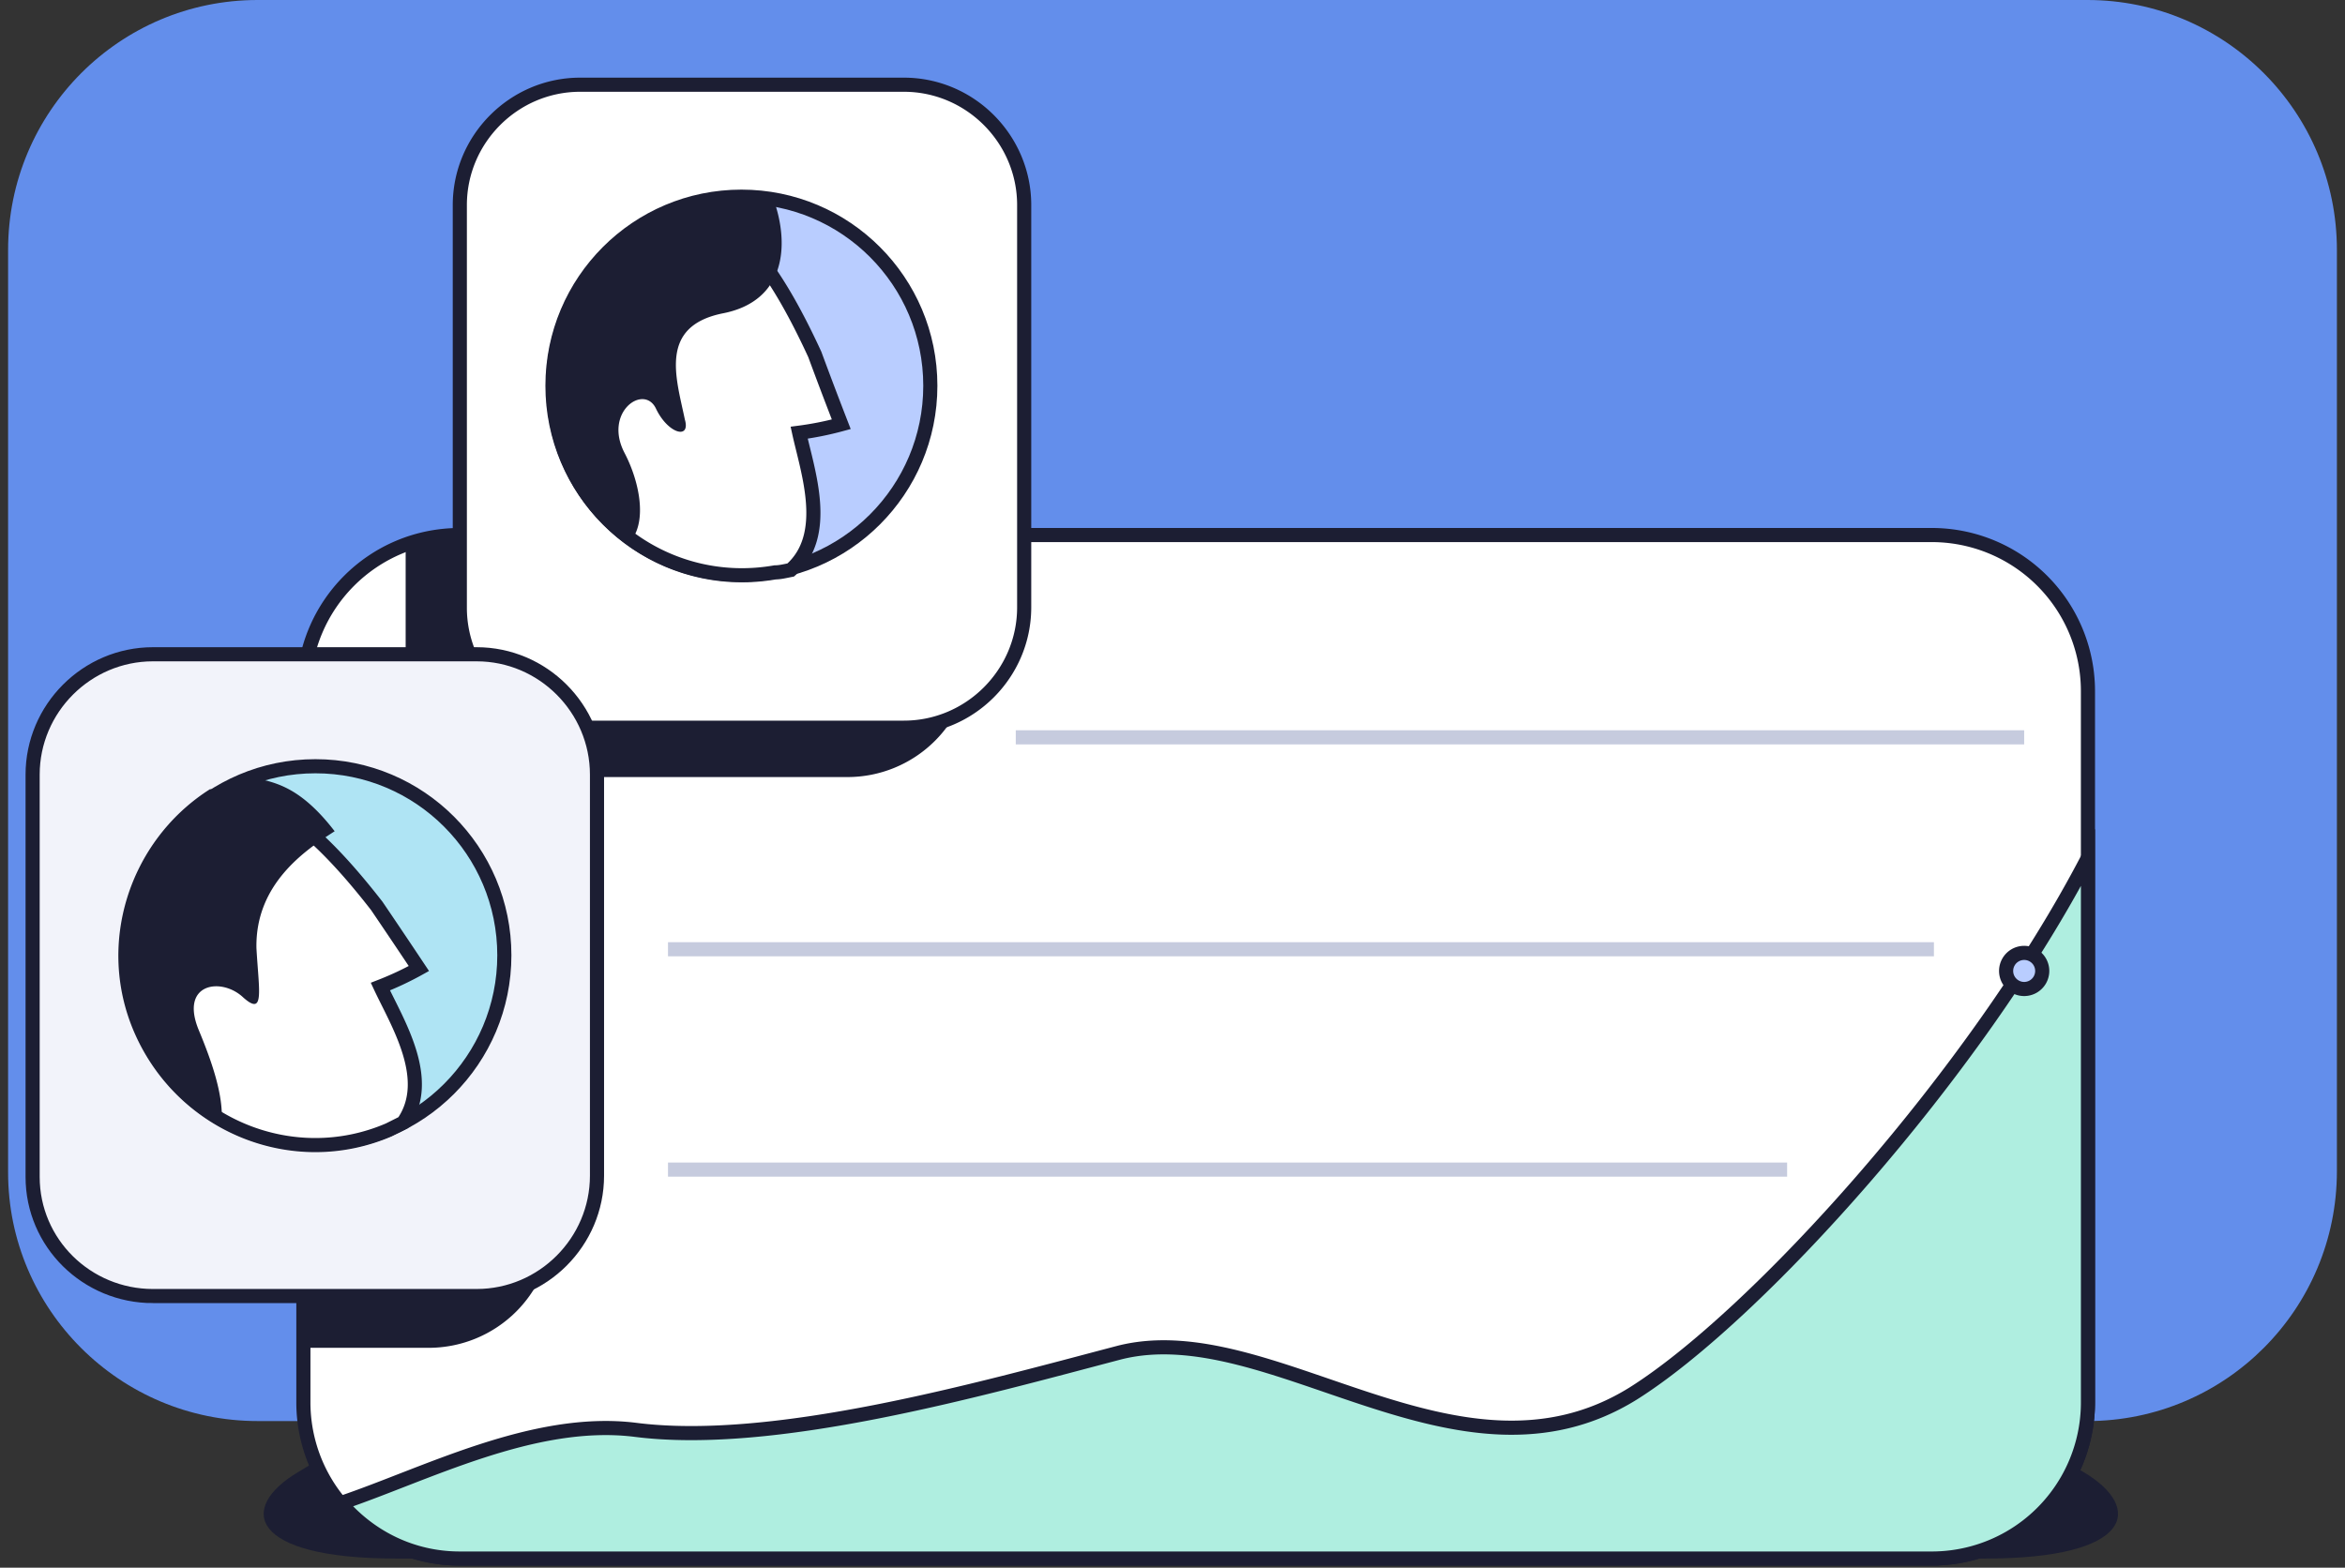 <svg xmlns="http://www.w3.org/2000/svg" width="166" height="111" fill="none"><rect width="100%" height="100%" fill="#333333" stroke="none"/><path fill="#638EEB" d="M18.239 100.617h129.522c9.76 0 17.666-7.92 17.666-17.698v-65.22C165.427 7.92 157.521 0 147.761 0H18.239C8.479 0 .573 7.92.573 17.698v65.319c0 9.68 7.906 17.6 17.666 17.6Z"/><path fill="#1C1E33" d="M115.775 84.092c14.396 8.696 27.344 17.563 31.689 20.12 4.344 2.558 3.492 6.139-6.9 6.139h-24.789v-26.26Zm-62.951 0c-14.397 8.696-27.345 17.563-31.69 20.12-4.343 2.558-3.492 6.139 6.9 6.139h24.79v-26.26Z"/><path fill="#fff" stroke="#1C1E33" stroke-miterlimit="10" d="M136.73 110.351H32.55a11.057 11.057 0 0 1-11.074-11.083V48.967c0-6.139 4.94-11.084 11.074-11.084h104.18a11.056 11.056 0 0 1 11.074 11.084v50.3c0 6.139-4.94 11.084-11.074 11.084Z"/><path fill="#AFEEE0" stroke="#1C1E33" stroke-miterlimit="10" d="M147.805 60.732c-7.923 15.26-23.511 32.482-32.2 37.939-12.352 7.673-25.64-5.627-36.374-2.9-10.052 2.644-24.533 6.736-34.33 5.457-7.155-.852-14.736 3.155-20.784 5.201 2.044 2.387 5.026 3.922 8.433 3.922h104.181a11.057 11.057 0 0 0 11.074-11.084V60.732Z"/><path fill="#1C1E33" d="M32.635 37.798a11.82 11.82 0 0 0-3.919.682v7.759a8.765 8.765 0 0 0 8.774 8.78h22.49a8.765 8.765 0 0 0 8.774-8.78v-8.44H32.635Z"/><path fill="#fff" stroke="#1C1E33" stroke-miterlimit="10" d="M41.068 51.524h22.915c4.685 0 8.518-3.836 8.518-8.525V14.523c0-4.689-3.833-8.525-8.518-8.525H41.068c-4.685 0-8.518 3.836-8.518 8.525V43a8.493 8.493 0 0 0 8.518 8.525Z"/><path fill="#B9CDFF" stroke="#1C1E33" stroke-miterlimit="10" d="M52.483 40.697c7.386 0 13.374-5.993 13.374-13.385 0-7.393-5.988-13.386-13.374-13.386S39.109 19.92 39.109 27.313c0 7.392 5.988 13.385 13.374 13.385Z"/><path fill="#fff" stroke="#1C1E33" stroke-miterlimit="10" d="M39.365 29.699c-1.193-6.565 2.64-12.789 8.689-14.92 2.214.511 5.11.511 9.625 10.316a312.082 312.082 0 0 0 1.874 4.945 22.322 22.322 0 0 1-2.981.597c.596 2.728 2.215 7.246-.596 9.719-.426.085-.767.17-1.108.17-7.326 1.28-14.226-3.58-15.503-10.827Z"/><path fill="#1C1E33" d="M30.335 49.904h-8.86v45.527h8.86a8.765 8.765 0 0 0 8.774-8.781V58.686a8.765 8.765 0 0 0-8.774-8.782Z"/><path fill="#F2F3FA" stroke="#1C1E33" stroke-miterlimit="10" d="M10.828 91.765h22.914c4.686 0 8.519-3.837 8.519-8.526V54.85c0-4.689-3.834-8.525-8.519-8.525H10.828c-4.685 0-8.519 3.836-8.519 8.525v28.476c0 4.689 3.834 8.44 8.519 8.44Z"/><path fill="#AFE4F4" stroke="#1C1E33" stroke-miterlimit="10" d="M22.328 81.023c7.386 0 13.374-5.993 13.374-13.385 0-7.393-5.988-13.385-13.374-13.385S8.954 60.245 8.954 67.638c0 7.392 5.988 13.385 13.374 13.385Z"/><path fill="#fff" stroke="#1C1E33" stroke-miterlimit="10" d="M9.976 72.924c-2.641-6.053-.341-13.044 5.026-16.54 2.3 0 5.11-.682 11.67 7.758a593.105 593.105 0 0 1 2.981 4.434 22.261 22.261 0 0 1-2.726 1.279c1.193 2.557 3.749 6.564 1.619 9.633L27.524 80c-6.73 2.899-14.567-.256-17.548-7.076Z"/><path fill="#1C1E33" d="M23.69 58.856c-2.555-3.325-4.43-3.495-5.963-3.836-.34.17-.681.256-1.107.426h-.085l-1.022.512h-.086c-.34.17-.596.426-.937.596-1.533 1.109-2.81 2.473-3.748 4.093 0 .085-.085.085-.085.17a2.57 2.57 0 0 0-.34.682c-.086.17-.171.256-.171.427-.085.17-.17.426-.256.682-.085.17-.17.34-.17.511-.085.256-.17.426-.255.682-.086.17-.086.427-.17.597-.086.17-.086.426-.171.597-.085.256-.085.426-.085.682 0 .17-.086.34-.086.597 0 .255 0 .511-.085.767v1.79c0 .427.085.853.17 1.28a14.52 14.52 0 0 0 1.278 3.836c.17.426.426.767.682 1.108 1.192 1.876 2.81 3.325 4.685 4.433.17-1.96-.767-4.518-1.618-6.564-1.364-3.325 1.618-3.752 3.151-2.302 1.534 1.364 1.108-.427.937-3.496-.085-4.518 3.408-6.906 5.537-8.27Zm20.53-26.77c-1.533-2.899 1.363-4.945 2.215-3.154.852 1.79 2.47 2.216 2.044.767-.596-2.899-1.874-6.565 2.64-7.503 4.516-.852 4.771-4.86 3.664-8.014-1.022-.17-2.045-.255-3.152-.17-7.411.426-13.033 6.82-12.522 14.237.255 4.178 2.385 7.759 5.537 10.06 1.192-1.449.596-4.262-.426-6.223Z"/><path stroke="#C6CBDE" stroke-miterlimit="10" d="M47.287 82.813h79.221M71.905 52.206h71.384M47.287 67.211H136.9"/><path fill="#B9CDFF" stroke="#1C1E33" stroke-miterlimit="10" d="M143.29 70.025a1.278 1.278 0 1 0-.002-2.556 1.278 1.278 0 0 0 .002 2.556Z"/></svg>